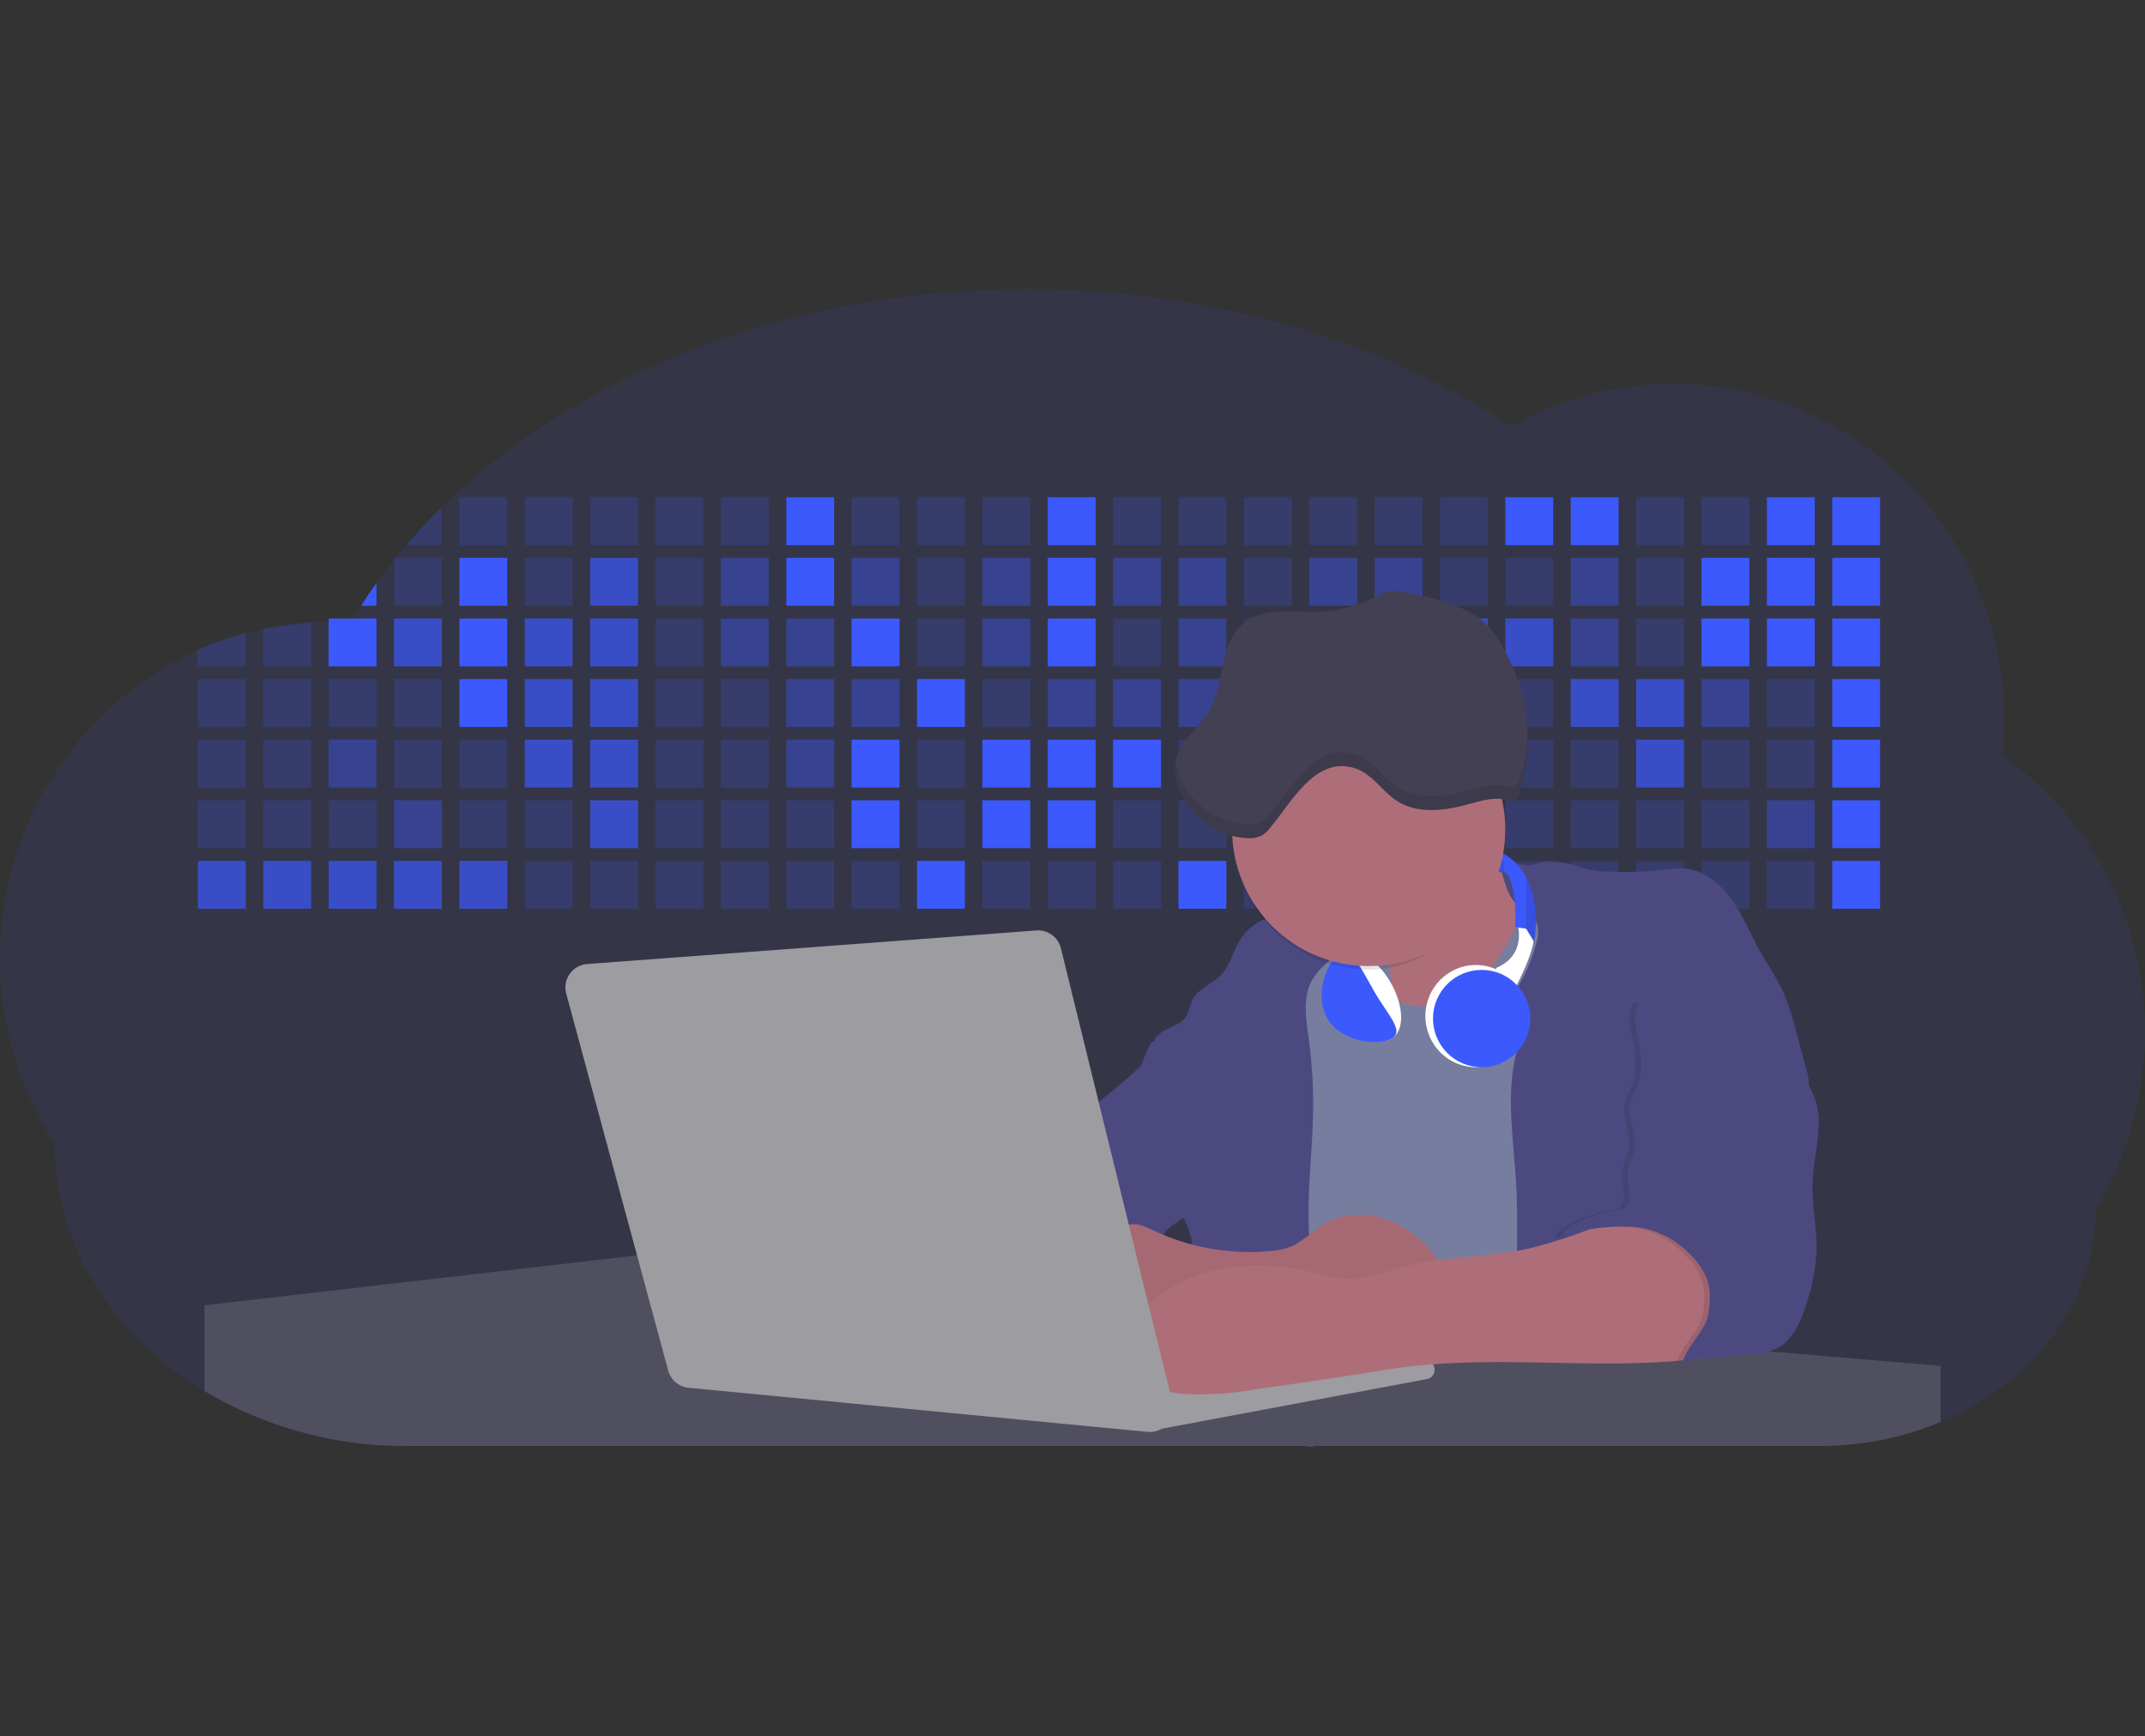 <svg xmlns="http://www.w3.org/2000/svg" xmlns:xlink="http://www.w3.org/1999/xlink" width="304" height="246" viewBox="0 0 304 246">
  <rect x="0" y="0" width="304" height="246" fill="#333333" stroke="none"/>
  <defs>
    <clipPath id="clip-path">
      <rect id="사각형_219" data-name="사각형 219" width="304" height="246" transform="translate(1449 392)" fill="#fff" stroke="#707070" stroke-width="1"/>
    </clipPath>
  </defs>
  <g id="마스크_그룹_2" data-name="마스크 그룹 2" transform="translate(-1449 -392)" clip-path="url(#clip-path)">
    <g id="undraw_developer_activity_bv83" transform="translate(1449 432.965)">
      <path id="패스_70" data-name="패스 70" d="M311.44,142.851a48.343,48.343,0,0,1-1.82,13.18A47.849,47.849,0,0,1,304.5,167.8c0,13.313-8.987,24.82-22.032,30.294a44.457,44.457,0,0,1-17.2,3.4H65.15a55.529,55.529,0,0,1-28.736-7.8,49.362,49.362,0,0,1-6.6-4.754c-9.035-7.765-14.637-18.5-14.637-30.347A48.106,48.106,0,0,1,35.489,88.7a46.374,46.374,0,0,1,6.779-2.424q1.23-.335,2.487-.6a46.606,46.606,0,0,1,6.779-.93q1.236-.077,2.485-.088h.457c.919,0,1.831.032,2.737.085l.3-.5q.547-.914,1.121-1.81,1.036-1.632,2.174-3.215,1.19-1.671,2.485-3.29l.221-.266q.733-.914,1.5-1.807,2.392-2.788,5.049-5.408C89.22,49.66,119.24,37.569,152.988,37.569c26.26,0,50.264,7.321,68.65,19.417a46.286,46.286,0,0,1,22.837-6c25.973,0,47.035,21.357,47.035,47.7a49.151,49.151,0,0,1-.266,4.99A47.832,47.832,0,0,1,311.44,142.851Z" transform="translate(-7.441 -37.559)" fill="#3c59fd" opacity="0.1"/>
      <path id="패스_71" data-name="패스 71" d="M70.063,68.432V73.84H65.014Q67.387,71.055,70.063,68.432Z" transform="translate(-7.441 -37.559)" fill="#3c59fd" opacity="0.2"/>
      <rect id="사각형_46" data-name="사각형 46" width="6.779" height="6.779" transform="translate(65.11 29.502)" fill="#3c59fd" opacity="0.2"/>
      <rect id="사각형_47" data-name="사각형 47" width="6.779" height="6.779" transform="translate(74.374 29.502)" fill="#3c59fd" opacity="0.2"/>
      <rect id="사각형_48" data-name="사각형 48" width="6.779" height="6.779" transform="translate(83.64 29.502)" fill="#3c59fd" opacity="0.2"/>
      <rect id="사각형_49" data-name="사각형 49" width="6.779" height="6.779" transform="translate(92.903 29.502)" fill="#3c59fd" opacity="0.2"/>
      <rect id="사각형_50" data-name="사각형 50" width="6.779" height="6.779" transform="translate(102.169 29.502)" fill="#3c59fd" opacity="0.2"/>
      <rect id="사각형_51" data-name="사각형 51" width="6.779" height="6.779" transform="translate(111.436 29.502)" fill="#3c59fd"/>
      <rect id="사각형_52" data-name="사각형 52" width="6.779" height="6.779" transform="translate(120.699 29.502)" fill="#3c59fd" opacity="0.2"/>
      <rect id="사각형_53" data-name="사각형 53" width="6.779" height="6.779" transform="translate(129.965 29.502)" fill="#3c59fd" opacity="0.2"/>
      <rect id="사각형_54" data-name="사각형 54" width="6.779" height="6.779" transform="translate(139.229 29.502)" fill="#3c59fd" opacity="0.2"/>
      <rect id="사각형_55" data-name="사각형 55" width="6.779" height="6.779" transform="translate(148.495 29.502)" fill="#3c59fd"/>
      <rect id="사각형_56" data-name="사각형 56" width="6.779" height="6.779" transform="translate(157.761 29.502)" fill="#3c59fd" opacity="0.2"/>
      <rect id="사각형_57" data-name="사각형 57" width="6.779" height="6.779" transform="translate(167.024 29.502)" fill="#3c59fd" opacity="0.2"/>
      <rect id="사각형_58" data-name="사각형 58" width="6.779" height="6.779" transform="translate(176.291 29.502)" fill="#3c59fd" opacity="0.2"/>
      <rect id="사각형_59" data-name="사각형 59" width="6.779" height="6.779" transform="translate(185.557 29.502)" fill="#3c59fd" opacity="0.2"/>
      <rect id="사각형_60" data-name="사각형 60" width="6.779" height="6.779" transform="translate(194.82 29.502)" fill="#3c59fd" opacity="0.2"/>
      <rect id="사각형_61" data-name="사각형 61" width="6.779" height="6.779" transform="translate(204.086 29.502)" fill="#3c59fd" opacity="0.2"/>
      <rect id="사각형_62" data-name="사각형 62" width="6.779" height="6.779" transform="translate(213.35 29.502)" fill="#3c59fd"/>
      <rect id="사각형_63" data-name="사각형 63" width="6.779" height="6.779" transform="translate(222.616 29.502)" fill="#3c59fd"/>
      <rect id="사각형_64" data-name="사각형 64" width="6.779" height="6.779" transform="translate(231.882 29.502)" fill="#3c59fd" opacity="0.2"/>
      <rect id="사각형_65" data-name="사각형 65" width="6.779" height="6.779" transform="translate(241.146 29.502)" fill="#3c59fd" opacity="0.2"/>
      <rect id="사각형_66" data-name="사각형 66" width="6.779" height="6.779" transform="translate(250.412 29.502)" fill="#3c59fd"/>
      <rect id="사각형_67" data-name="사각형 67" width="6.779" height="6.779" transform="translate(259.675 29.502)" fill="#3c59fd"/>
      <path id="패스_72" data-name="패스 72" d="M60.8,79.21v3.215H58.626Q59.663,80.783,60.8,79.21Z" transform="translate(-7.441 -37.559)" fill="#3c59fd"/>
      <rect id="사각형_68" data-name="사각형 68" width="6.779" height="6.779" transform="translate(55.844 38.088)" fill="#3c59fd" opacity="0.2"/>
      <rect id="사각형_69" data-name="사각형 69" width="6.779" height="6.779" transform="translate(65.11 38.088)" fill="#3c59fd"/>
      <rect id="사각형_70" data-name="사각형 70" width="6.779" height="6.779" transform="translate(74.374 38.088)" fill="#3c59fd" opacity="0.2"/>
      <rect id="사각형_71" data-name="사각형 71" width="6.779" height="6.779" transform="translate(83.64 38.088)" fill="#3c59fd" opacity="0.7"/>
      <rect id="사각형_72" data-name="사각형 72" width="6.779" height="6.779" transform="translate(92.903 38.088)" fill="#3c59fd" opacity="0.2"/>
      <rect id="사각형_73" data-name="사각형 73" width="6.779" height="6.779" transform="translate(102.169 38.088)" fill="#3c59fd" opacity="0.4"/>
      <rect id="사각형_74" data-name="사각형 74" width="6.779" height="6.779" transform="translate(111.436 38.088)" fill="#3c59fd"/>
      <rect id="사각형_75" data-name="사각형 75" width="6.779" height="6.779" transform="translate(120.699 38.088)" fill="#3c59fd" opacity="0.4"/>
      <rect id="사각형_76" data-name="사각형 76" width="6.779" height="6.779" transform="translate(129.965 38.088)" fill="#3c59fd" opacity="0.2"/>
      <rect id="사각형_77" data-name="사각형 77" width="6.779" height="6.779" transform="translate(139.229 38.088)" fill="#3c59fd" opacity="0.4"/>
      <rect id="사각형_78" data-name="사각형 78" width="6.779" height="6.779" transform="translate(148.495 38.088)" fill="#3c59fd"/>
      <rect id="사각형_79" data-name="사각형 79" width="6.779" height="6.779" transform="translate(157.761 38.088)" fill="#3c59fd" opacity="0.4"/>
      <rect id="사각형_80" data-name="사각형 80" width="6.779" height="6.779" transform="translate(167.024 38.088)" fill="#3c59fd" opacity="0.4"/>
      <rect id="사각형_81" data-name="사각형 81" width="6.779" height="6.779" transform="translate(176.291 38.088)" fill="#3c59fd" opacity="0.2"/>
      <rect id="사각형_82" data-name="사각형 82" width="6.779" height="6.779" transform="translate(185.557 38.088)" fill="#3c59fd" opacity="0.4"/>
      <rect id="사각형_83" data-name="사각형 83" width="6.779" height="6.779" transform="translate(194.82 38.088)" fill="#3c59fd" opacity="0.4"/>
      <rect id="사각형_84" data-name="사각형 84" width="6.779" height="6.779" transform="translate(204.086 38.088)" fill="#3c59fd" opacity="0.2"/>
      <rect id="사각형_85" data-name="사각형 85" width="6.779" height="6.779" transform="translate(213.35 38.088)" fill="#3c59fd" opacity="0.2"/>
      <rect id="사각형_86" data-name="사각형 86" width="6.779" height="6.779" transform="translate(222.616 38.088)" fill="#3c59fd" opacity="0.4"/>
      <rect id="사각형_87" data-name="사각형 87" width="6.779" height="6.779" transform="translate(231.882 38.088)" fill="#3c59fd" opacity="0.2"/>
      <rect id="사각형_88" data-name="사각형 88" width="6.779" height="6.779" transform="translate(241.146 38.088)" fill="#3c59fd"/>
      <rect id="사각형_89" data-name="사각형 89" width="6.779" height="6.779" transform="translate(250.412 38.088)" fill="#3c59fd"/>
      <rect id="사각형_90" data-name="사각형 90" width="6.779" height="6.779" transform="translate(259.675 38.088)" fill="#3c59fd"/>
      <path id="패스_73" data-name="패스 73" d="M42.268,86.276v4.738H35.489V88.7a46.377,46.377,0,0,1,6.779-2.423Z" transform="translate(-7.441 -37.559)" fill="#3c59fd" opacity="0.2"/>
      <path id="패스_74" data-name="패스 74" d="M44.093,47.186v6.269H37.314V48.116Z" fill="#3c59fd" opacity="0.2"/>
      <rect id="사각형_91" data-name="사각형 91" width="6.779" height="6.779" transform="translate(46.578 46.676)" fill="#3c59fd"/>
      <rect id="사각형_92" data-name="사각형 92" width="6.779" height="6.779" transform="translate(55.844 46.676)" fill="#3c59fd" opacity="0.7"/>
      <rect id="사각형_93" data-name="사각형 93" width="6.779" height="6.779" transform="translate(65.11 46.676)" fill="#3c59fd"/>
      <rect id="사각형_94" data-name="사각형 94" width="6.779" height="6.779" transform="translate(74.374 46.676)" fill="#3c59fd" opacity="0.7"/>
      <rect id="사각형_95" data-name="사각형 95" width="6.779" height="6.779" transform="translate(83.64 46.676)" fill="#3c59fd" opacity="0.7"/>
      <rect id="사각형_96" data-name="사각형 96" width="6.779" height="6.779" transform="translate(92.903 46.676)" fill="#3c59fd" opacity="0.2"/>
      <rect id="사각형_97" data-name="사각형 97" width="6.779" height="6.779" transform="translate(102.169 46.676)" fill="#3c59fd" opacity="0.4"/>
      <rect id="사각형_98" data-name="사각형 98" width="6.779" height="6.779" transform="translate(111.436 46.676)" fill="#3c59fd" opacity="0.4"/>
      <rect id="사각형_99" data-name="사각형 99" width="6.779" height="6.779" transform="translate(120.699 46.676)" fill="#3c59fd"/>
      <rect id="사각형_100" data-name="사각형 100" width="6.779" height="6.779" transform="translate(129.965 46.676)" fill="#3c59fd" opacity="0.2"/>
      <rect id="사각형_101" data-name="사각형 101" width="6.779" height="6.779" transform="translate(139.229 46.676)" fill="#3c59fd" opacity="0.4"/>
      <rect id="사각형_102" data-name="사각형 102" width="6.779" height="6.779" transform="translate(148.495 46.676)" fill="#3c59fd"/>
      <rect id="사각형_103" data-name="사각형 103" width="6.779" height="6.779" transform="translate(157.761 46.676)" fill="#3c59fd" opacity="0.2"/>
      <rect id="사각형_104" data-name="사각형 104" width="6.779" height="6.779" transform="translate(167.024 46.676)" fill="#3c59fd" opacity="0.4"/>
      <rect id="사각형_105" data-name="사각형 105" width="6.779" height="6.779" transform="translate(176.291 46.676)" fill="#3c59fd" opacity="0.2"/>
      <rect id="사각형_106" data-name="사각형 106" width="6.779" height="6.779" transform="translate(185.557 46.676)" fill="#3c59fd"/>
      <rect id="사각형_107" data-name="사각형 107" width="6.779" height="6.779" transform="translate(194.82 46.676)" fill="#3c59fd" opacity="0.2"/>
      <rect id="사각형_108" data-name="사각형 108" width="6.779" height="6.779" transform="translate(204.086 46.676)" fill="#3c59fd" opacity="0.7"/>
      <rect id="사각형_109" data-name="사각형 109" width="6.779" height="6.779" transform="translate(213.35 46.676)" fill="#3c59fd" opacity="0.7"/>
      <rect id="사각형_110" data-name="사각형 110" width="6.779" height="6.779" transform="translate(222.616 46.676)" fill="#3c59fd" opacity="0.4"/>
      <rect id="사각형_111" data-name="사각형 111" width="6.779" height="6.779" transform="translate(231.882 46.676)" fill="#3c59fd" opacity="0.2"/>
      <rect id="사각형_112" data-name="사각형 112" width="6.779" height="6.779" transform="translate(241.146 46.676)" fill="#3c59fd"/>
      <rect id="사각형_113" data-name="사각형 113" width="6.779" height="6.779" transform="translate(250.412 46.676)" fill="#3c59fd"/>
      <rect id="사각형_114" data-name="사각형 114" width="6.779" height="6.779" transform="translate(259.675 46.676)" fill="#3c59fd"/>
      <rect id="사각형_115" data-name="사각형 115" width="6.779" height="6.779" transform="translate(28.048 55.262)" fill="#3c59fd" opacity="0.2"/>
      <rect id="사각형_116" data-name="사각형 116" width="6.779" height="6.779" transform="translate(37.314 55.262)" fill="#3c59fd" opacity="0.2"/>
      <rect id="사각형_117" data-name="사각형 117" width="6.779" height="6.779" transform="translate(46.578 55.262)" fill="#3c59fd" opacity="0.2"/>
      <rect id="사각형_118" data-name="사각형 118" width="6.779" height="6.779" transform="translate(55.844 55.262)" fill="#3c59fd" opacity="0.2"/>
      <rect id="사각형_119" data-name="사각형 119" width="6.779" height="6.779" transform="translate(65.11 55.262)" fill="#3c59fd"/>
      <rect id="사각형_120" data-name="사각형 120" width="6.779" height="6.779" transform="translate(74.374 55.262)" fill="#3c59fd" opacity="0.7"/>
      <rect id="사각형_121" data-name="사각형 121" width="6.779" height="6.779" transform="translate(83.64 55.262)" fill="#3c59fd" opacity="0.7"/>
      <rect id="사각형_122" data-name="사각형 122" width="6.779" height="6.779" transform="translate(92.903 55.262)" fill="#3c59fd" opacity="0.2"/>
      <rect id="사각형_123" data-name="사각형 123" width="6.779" height="6.779" transform="translate(102.169 55.262)" fill="#3c59fd" opacity="0.2"/>
      <rect id="사각형_124" data-name="사각형 124" width="6.779" height="6.779" transform="translate(111.436 55.262)" fill="#3c59fd" opacity="0.4"/>
      <rect id="사각형_125" data-name="사각형 125" width="6.779" height="6.779" transform="translate(120.699 55.262)" fill="#3c59fd" opacity="0.4"/>
      <rect id="사각형_126" data-name="사각형 126" width="6.779" height="6.779" transform="translate(129.965 55.262)" fill="#3c59fd"/>
      <rect id="사각형_127" data-name="사각형 127" width="6.779" height="6.779" transform="translate(139.229 55.262)" fill="#3c59fd" opacity="0.2"/>
      <rect id="사각형_128" data-name="사각형 128" width="6.779" height="6.779" transform="translate(148.495 55.262)" fill="#3c59fd" opacity="0.4"/>
      <rect id="사각형_129" data-name="사각형 129" width="6.779" height="6.779" transform="translate(157.761 55.262)" fill="#3c59fd" opacity="0.4"/>
      <rect id="사각형_130" data-name="사각형 130" width="6.779" height="6.779" transform="translate(167.024 55.262)" fill="#3c59fd" opacity="0.4"/>
      <rect id="사각형_131" data-name="사각형 131" width="6.779" height="6.779" transform="translate(176.291 55.262)" fill="#3c59fd" opacity="0.4"/>
      <rect id="사각형_132" data-name="사각형 132" width="6.779" height="6.779" transform="translate(185.557 55.262)" fill="#3c59fd" opacity="0.2"/>
      <rect id="사각형_133" data-name="사각형 133" width="6.779" height="6.779" transform="translate(194.82 55.262)" fill="#3c59fd" opacity="0.2"/>
      <rect id="사각형_134" data-name="사각형 134" width="6.779" height="6.779" transform="translate(204.086 55.262)" fill="#3c59fd" opacity="0.2"/>
      <rect id="사각형_135" data-name="사각형 135" width="6.779" height="6.779" transform="translate(213.35 55.262)" fill="#3c59fd" opacity="0.2"/>
      <rect id="사각형_136" data-name="사각형 136" width="6.779" height="6.779" transform="translate(222.616 55.262)" fill="#3c59fd" opacity="0.7"/>
      <rect id="사각형_137" data-name="사각형 137" width="6.779" height="6.779" transform="translate(231.882 55.262)" fill="#3c59fd" opacity="0.7"/>
      <rect id="사각형_138" data-name="사각형 138" width="6.779" height="6.779" transform="translate(241.146 55.262)" fill="#3c59fd" opacity="0.4"/>
      <rect id="사각형_139" data-name="사각형 139" width="6.779" height="6.779" transform="translate(250.412 55.262)" fill="#3c59fd" opacity="0.2"/>
      <rect id="사각형_140" data-name="사각형 140" width="6.779" height="6.779" transform="translate(259.675 55.262)" fill="#3c59fd"/>
      <rect id="사각형_141" data-name="사각형 141" width="6.779" height="6.779" transform="translate(28.048 63.851)" fill="#3c59fd" opacity="0.2"/>
      <rect id="사각형_142" data-name="사각형 142" width="6.779" height="6.779" transform="translate(37.314 63.851)" fill="#3c59fd" opacity="0.2"/>
      <rect id="사각형_143" data-name="사각형 143" width="6.779" height="6.779" transform="translate(46.578 63.851)" fill="#3c59fd" opacity="0.4"/>
      <rect id="사각형_144" data-name="사각형 144" width="6.779" height="6.779" transform="translate(55.844 63.851)" fill="#3c59fd" opacity="0.2"/>
      <rect id="사각형_145" data-name="사각형 145" width="6.779" height="6.779" transform="translate(65.11 63.851)" fill="#3c59fd" opacity="0.2"/>
      <rect id="사각형_146" data-name="사각형 146" width="6.779" height="6.779" transform="translate(74.374 63.851)" fill="#3c59fd" opacity="0.7"/>
      <rect id="사각형_147" data-name="사각형 147" width="6.779" height="6.779" transform="translate(83.64 63.851)" fill="#3c59fd" opacity="0.7"/>
      <rect id="사각형_148" data-name="사각형 148" width="6.779" height="6.779" transform="translate(92.903 63.851)" fill="#3c59fd" opacity="0.2"/>
      <rect id="사각형_149" data-name="사각형 149" width="6.779" height="6.779" transform="translate(102.169 63.851)" fill="#3c59fd" opacity="0.2"/>
      <rect id="사각형_150" data-name="사각형 150" width="6.779" height="6.779" transform="translate(111.436 63.851)" fill="#3c59fd" opacity="0.4"/>
      <rect id="사각형_151" data-name="사각형 151" width="6.779" height="6.779" transform="translate(120.699 63.851)" fill="#3c59fd"/>
      <rect id="사각형_152" data-name="사각형 152" width="6.779" height="6.779" transform="translate(129.965 63.851)" fill="#3c59fd" opacity="0.2"/>
      <rect id="사각형_153" data-name="사각형 153" width="6.779" height="6.779" transform="translate(139.229 63.851)" fill="#3c59fd"/>
      <rect id="사각형_154" data-name="사각형 154" width="6.779" height="6.779" transform="translate(148.495 63.851)" fill="#3c59fd"/>
      <rect id="사각형_155" data-name="사각형 155" width="6.779" height="6.779" transform="translate(157.761 63.851)" fill="#3c59fd"/>
      <rect id="사각형_156" data-name="사각형 156" width="6.779" height="6.779" transform="translate(167.024 63.851)" fill="#3c59fd" opacity="0.2"/>
      <rect id="사각형_157" data-name="사각형 157" width="6.779" height="6.779" transform="translate(176.291 63.851)" fill="#3c59fd"/>
      <rect id="사각형_158" data-name="사각형 158" width="6.779" height="6.779" transform="translate(185.557 63.851)" fill="#3c59fd" opacity="0.2"/>
      <rect id="사각형_159" data-name="사각형 159" width="6.779" height="6.779" transform="translate(194.82 63.851)" fill="#3c59fd" opacity="0.2"/>
      <rect id="사각형_160" data-name="사각형 160" width="6.779" height="6.779" transform="translate(204.086 63.851)" fill="#3c59fd" opacity="0.2"/>
      <rect id="사각형_161" data-name="사각형 161" width="6.779" height="6.779" transform="translate(213.35 63.851)" fill="#3c59fd" opacity="0.2"/>
      <rect id="사각형_162" data-name="사각형 162" width="6.779" height="6.779" transform="translate(222.616 63.851)" fill="#3c59fd" opacity="0.2"/>
      <rect id="사각형_163" data-name="사각형 163" width="6.779" height="6.779" transform="translate(231.882 63.851)" fill="#3c59fd" opacity="0.7"/>
      <rect id="사각형_164" data-name="사각형 164" width="6.779" height="6.779" transform="translate(241.146 63.851)" fill="#3c59fd" opacity="0.2"/>
      <rect id="사각형_165" data-name="사각형 165" width="6.779" height="6.779" transform="translate(250.412 63.851)" fill="#3c59fd" opacity="0.2"/>
      <rect id="사각형_166" data-name="사각형 166" width="6.779" height="6.779" transform="translate(259.675 63.851)" fill="#3c59fd"/>
      <rect id="사각형_167" data-name="사각형 167" width="6.779" height="6.779" transform="translate(28.048 72.436)" fill="#3c59fd" opacity="0.2"/>
      <rect id="사각형_168" data-name="사각형 168" width="6.779" height="6.779" transform="translate(37.314 72.436)" fill="#3c59fd" opacity="0.2"/>
      <rect id="사각형_169" data-name="사각형 169" width="6.779" height="6.779" transform="translate(46.578 72.436)" fill="#3c59fd" opacity="0.2"/>
      <rect id="사각형_170" data-name="사각형 170" width="6.779" height="6.779" transform="translate(55.844 72.436)" fill="#3c59fd" opacity="0.4"/>
      <rect id="사각형_171" data-name="사각형 171" width="6.779" height="6.779" transform="translate(65.11 72.436)" fill="#3c59fd" opacity="0.2"/>
      <rect id="사각형_172" data-name="사각형 172" width="6.779" height="6.779" transform="translate(74.374 72.436)" fill="#3c59fd" opacity="0.2"/>
      <rect id="사각형_173" data-name="사각형 173" width="6.779" height="6.779" transform="translate(83.64 72.436)" fill="#3c59fd" opacity="0.7"/>
      <rect id="사각형_174" data-name="사각형 174" width="6.779" height="6.779" transform="translate(92.903 72.436)" fill="#3c59fd" opacity="0.2"/>
      <rect id="사각형_175" data-name="사각형 175" width="6.779" height="6.779" transform="translate(102.169 72.436)" fill="#3c59fd" opacity="0.2"/>
      <rect id="사각형_176" data-name="사각형 176" width="6.779" height="6.779" transform="translate(111.436 72.436)" fill="#3c59fd" opacity="0.2"/>
      <rect id="사각형_177" data-name="사각형 177" width="6.779" height="6.779" transform="translate(120.699 72.436)" fill="#3c59fd"/>
      <rect id="사각형_178" data-name="사각형 178" width="6.779" height="6.779" transform="translate(129.965 72.436)" fill="#3c59fd" opacity="0.2"/>
      <rect id="사각형_179" data-name="사각형 179" width="6.779" height="6.779" transform="translate(139.229 72.436)" fill="#3c59fd"/>
      <rect id="사각형_180" data-name="사각형 180" width="6.779" height="6.779" transform="translate(148.495 72.436)" fill="#3c59fd"/>
      <rect id="사각형_181" data-name="사각형 181" width="6.779" height="6.779" transform="translate(157.761 72.436)" fill="#3c59fd" opacity="0.2"/>
      <rect id="사각형_182" data-name="사각형 182" width="6.779" height="6.779" transform="translate(167.024 72.436)" fill="#3c59fd" opacity="0.2"/>
      <rect id="사각형_183" data-name="사각형 183" width="6.779" height="6.779" transform="translate(176.291 72.436)" fill="#3c59fd" opacity="0.2"/>
      <rect id="사각형_184" data-name="사각형 184" width="6.779" height="6.779" transform="translate(185.557 72.436)" fill="#3c59fd" opacity="0.2"/>
      <rect id="사각형_185" data-name="사각형 185" width="6.779" height="6.779" transform="translate(194.82 72.436)" fill="#3c59fd" opacity="0.2"/>
      <rect id="사각형_186" data-name="사각형 186" width="6.779" height="6.779" transform="translate(204.086 72.436)" fill="#3c59fd" opacity="0.2"/>
      <rect id="사각형_187" data-name="사각형 187" width="6.779" height="6.779" transform="translate(213.35 72.436)" fill="#3c59fd" opacity="0.2"/>
      <rect id="사각형_188" data-name="사각형 188" width="6.779" height="6.779" transform="translate(222.616 72.436)" fill="#3c59fd" opacity="0.2"/>
      <rect id="사각형_189" data-name="사각형 189" width="6.779" height="6.779" transform="translate(231.882 72.436)" fill="#3c59fd" opacity="0.2"/>
      <rect id="사각형_190" data-name="사각형 190" width="6.779" height="6.779" transform="translate(241.146 72.436)" fill="#3c59fd" opacity="0.2"/>
      <rect id="사각형_191" data-name="사각형 191" width="6.779" height="6.779" transform="translate(250.412 72.436)" fill="#3c59fd" opacity="0.4"/>
      <rect id="사각형_192" data-name="사각형 192" width="6.779" height="6.779" transform="translate(259.675 72.436)" fill="#3c59fd"/>
      <rect id="사각형_193" data-name="사각형 193" width="6.779" height="6.779" transform="translate(28.048 81.025)" fill="#3c59fd" opacity="0.7"/>
      <rect id="사각형_194" data-name="사각형 194" width="6.779" height="6.779" transform="translate(37.314 81.025)" fill="#3c59fd" opacity="0.7"/>
      <rect id="사각형_195" data-name="사각형 195" width="6.779" height="6.779" transform="translate(46.578 81.025)" fill="#3c59fd" opacity="0.7"/>
      <rect id="사각형_196" data-name="사각형 196" width="6.779" height="6.779" transform="translate(55.844 81.025)" fill="#3c59fd" opacity="0.7"/>
      <rect id="사각형_197" data-name="사각형 197" width="6.779" height="6.779" transform="translate(65.11 81.025)" fill="#3c59fd" opacity="0.7"/>
      <rect id="사각형_198" data-name="사각형 198" width="6.779" height="6.779" transform="translate(74.374 81.025)" fill="#3c59fd" opacity="0.2"/>
      <rect id="사각형_199" data-name="사각형 199" width="6.779" height="6.779" transform="translate(83.64 81.025)" fill="#3c59fd" opacity="0.2"/>
      <rect id="사각형_200" data-name="사각형 200" width="6.779" height="6.779" transform="translate(92.903 81.025)" fill="#3c59fd" opacity="0.2"/>
      <rect id="사각형_201" data-name="사각형 201" width="6.779" height="6.779" transform="translate(102.169 81.025)" fill="#3c59fd" opacity="0.2"/>
      <rect id="사각형_202" data-name="사각형 202" width="6.779" height="6.779" transform="translate(111.436 81.025)" fill="#3c59fd" opacity="0.2"/>
      <rect id="사각형_203" data-name="사각형 203" width="6.779" height="6.779" transform="translate(120.699 81.025)" fill="#3c59fd" opacity="0.2"/>
      <rect id="사각형_204" data-name="사각형 204" width="6.779" height="6.779" transform="translate(129.965 81.025)" fill="#3c59fd"/>
      <rect id="사각형_205" data-name="사각형 205" width="6.779" height="6.779" transform="translate(139.229 81.025)" fill="#3c59fd" opacity="0.2"/>
      <rect id="사각형_206" data-name="사각형 206" width="6.779" height="6.779" transform="translate(148.495 81.025)" fill="#3c59fd" opacity="0.2"/>
      <rect id="사각형_207" data-name="사각형 207" width="6.779" height="6.779" transform="translate(157.761 81.025)" fill="#3c59fd" opacity="0.2"/>
      <rect id="사각형_208" data-name="사각형 208" width="6.779" height="6.779" transform="translate(167.024 81.025)" fill="#3c59fd"/>
      <rect id="사각형_209" data-name="사각형 209" width="6.779" height="6.779" transform="translate(176.291 81.025)" fill="#3c59fd" opacity="0.2"/>
      <rect id="사각형_210" data-name="사각형 210" width="6.779" height="6.779" transform="translate(185.557 81.025)" fill="#3c59fd" opacity="0.2"/>
      <rect id="사각형_211" data-name="사각형 211" width="6.779" height="6.779" transform="translate(194.82 81.025)" fill="#3c59fd" opacity="0.2"/>
      <rect id="사각형_212" data-name="사각형 212" width="6.779" height="6.779" transform="translate(204.086 81.025)" fill="#3c59fd" opacity="0.2"/>
      <rect id="사각형_213" data-name="사각형 213" width="6.779" height="6.779" transform="translate(213.35 81.025)" fill="#3c59fd" opacity="0.2"/>
      <rect id="사각형_214" data-name="사각형 214" width="6.779" height="6.779" transform="translate(222.616 81.025)" fill="#3c59fd" opacity="0.2"/>
      <rect id="사각형_215" data-name="사각형 215" width="6.779" height="6.779" transform="translate(231.882 81.025)" fill="#3c59fd" opacity="0.2"/>
      <rect id="사각형_216" data-name="사각형 216" width="6.779" height="6.779" transform="translate(241.146 81.025)" fill="#3c59fd" opacity="0.2"/>
      <rect id="사각형_217" data-name="사각형 217" width="6.779" height="6.779" transform="translate(250.412 81.025)" fill="#3c59fd" opacity="0.2"/>
      <rect id="사각형_218" data-name="사각형 218" width="6.779" height="6.779" transform="translate(259.675 81.025)" fill="#3c59fd"/>
      <circle id="타원_10" data-name="타원 10" cx="9.266" cy="9.266" r="9.266" transform="translate(185.921 87.432)" fill="#767d9f"/>
      <path id="패스_75" data-name="패스 75" d="M202.146,122.469q1.387,6.053,2.354,12.2a7.1,7.1,0,0,1-.074,3.651,12.623,12.623,0,0,1-1.711,2.548,3.239,3.239,0,0,0-.678,2.878,3.336,3.336,0,0,0,2.4,1.759c2.859.771,5.907.21,8.753-.624a14.161,14.161,0,0,0,3.67-1.52,13.732,13.732,0,0,0,3.1-2.923c4.148-5.03,6.864-11.068,9.42-17.068a10.4,10.4,0,0,1-8.8-3.545c-1.047-1.23-1.815-2.944-1.225-4.448-1.73.949-3.784,1.012-5.647,1.661a20.06,20.06,0,0,0-3.322,1.634q-1.908,1.1-3.795,2.248A7.792,7.792,0,0,1,202.146,122.469Z" transform="translate(-7.441 -37.559)" fill="#ae6e79"/>
      <path id="패스_76" data-name="패스 76" d="M221.526,129.426c-1.624,3.16-3.736,6.2-6.752,8.078s-7.076,2.392-10.1.531a28.8,28.8,0,0,1-3.914-3.455,6.477,6.477,0,0,0-4.669-2.009c-1.924.167-3.431,1.669-4.719,3.106a36.913,36.913,0,0,0-5.23,7.047c-2.657,4.969-3.287,10.778-3.17,16.412s.933,11.238.951,16.871c.027,6.93-1.148,13.8-2.336,20.632,10.922-1.345,21.857,1.594,32.8,2.708a201.1,201.1,0,0,0,21.1.686,6.39,6.39,0,0,0,3.587-.717,4.836,4.836,0,0,0,1.485-1.764,16.885,16.885,0,0,0,1.634-5.862,118.691,118.691,0,0,0,.728-15.434c.048-12.489.093-25.024-1.493-37.415a35.266,35.266,0,0,0-2.059-8.963,14.06,14.06,0,0,0-5.745-7c-1.714-.983-5.687-2.695-7.706-1.7C223.66,122.277,222.613,127.31,221.526,129.426Z" transform="translate(-7.441 -37.559)" fill="#767d9f"/>
      <path id="패스_77" data-name="패스 77" d="M222.334,164.694c-.412-7.706-2.089-15.931,1.48-22.771.877-1.679-2.269-3.776-1.3-5.4a24.469,24.469,0,0,0,2.673-6.359,4.8,4.8,0,0,0,.173-2.352c-.353-1.406-1.743-2.243-2.923-3.1-1.3-.946-1.972-3.829-2.392-5.389s3.34.319,4.852-.237c2.1-.768,4.767-.284,6.861.494a11.452,11.452,0,0,0,3.686.5,48.556,48.556,0,0,0,7.252-.173,18.037,18.037,0,0,1,3.245-.279c2.766.157,5.171,2.049,6.808,4.286s2.679,4.844,4.021,7.268c1.119,2.02,2.453,3.928,3.407,6.029a37.119,37.119,0,0,1,1.908,5.846l1.363,5.1a6.8,6.8,0,0,1,.335,2.261,6.419,6.419,0,0,1-.8,2.3,43.61,43.61,0,0,1-4.961,7.571c-2.867,3.516-6.348,6.686-8.052,10.9a27.52,27.52,0,0,0-1.371,5.121,188.123,188.123,0,0,0-2.9,21.033,46.292,46.292,0,0,0-9.7-3.245,47.2,47.2,0,0,0-5.049-.8c-1.485-.154-3.4.138-4.815-.266-2.365-.672-2.625-4.672-2.984-6.766a61.781,61.781,0,0,1-.71-10.1C222.419,172.336,222.539,168.513,222.334,164.694Z" transform="translate(-7.441 -37.559)" fill="#4c4981"/>
      <path id="패스_78" data-name="패스 78" d="M170.4,150.283c1.119,6.378,2.352,12.774,4.783,18.766-.061.058-.122.112-.183.165-.215.183-.438.356-.672.531a8.95,8.95,0,0,0-1.594,1.206,2.126,2.126,0,0,0-.4.651,1.456,1.456,0,0,0,0,1.188,9.421,9.421,0,0,1-4.161.335,5.46,5.46,0,0,0-3.4.672c-1.366.941-1.778,2.748-2,4.39q-.122.9-.21,1.8-.085.837-.138,1.679a50.117,50.117,0,0,0-.05,5.58q.021.51.056,1.02c-4.342-.1-8.3-2.368-12.043-4.568a6.644,6.644,0,0,1-2.293-1.86,4.2,4.2,0,0,1-.614-2.734,3.021,3.021,0,0,1,.042-.4,11.051,11.051,0,0,1,.609-2.307,28.487,28.487,0,0,1,5.1-8.676,11.033,11.033,0,0,0,2.466-3.593c.194-.609.266-1.254.462-1.86.882-2.625,4.066-3.866,5.155-6.415a19.468,19.468,0,0,1,.717-1.86,4.685,4.685,0,0,1,1.129-1.262c.194-.162.4-.319.6-.476q2.8-2.195,5.4-4.637.484-.454.957-.919a15.806,15.806,0,0,0,.284,3.587Z" transform="translate(-7.441 -37.559)" fill="#4c4981"/>
      <path id="패스_79" data-name="패스 79" d="M197.175,131.421c-.383.4-.8.784-1.2,1.161l-.109.1-.43.4a10.365,10.365,0,0,0-2.006,2.336l-.045.074c-1.355,2.426-.853,5.413-.476,8.169a69.5,69.5,0,0,1,.63,10.364c-.069,4.783-.632,9.535-.643,14.312q0,1.626.072,3.25c.077,1.762.21,3.521.369,5.28.173,1.929.38,3.856.574,5.782.154,1.491.3,2.979.423,4.467.061.771.12,1.539.167,2.309.056.9.1,1.81.128,2.713h0c.019.574.029,1.145.029,1.719v.975q0,.933-.05,1.86-.053,1.193-.162,2.392a3.877,3.877,0,0,1-.84,2.429c-.037.037-.077.072-.117.106l-.861-.106a88.415,88.415,0,0,0-17.884-.319c.13-.9.25-1.794.367-2.695.053-.425.106-.853.157-1.281q.088-.733.167-1.467.092-.8.17-1.594.207-2.054.364-4.111.231-3,.351-6.011.058-1.438.09-2.878.045-1.786.043-3.574,0-1.738-.029-3.481c0-.383-.016-.765-.048-1.145a7.265,7.265,0,0,0-.141-1.018,13.254,13.254,0,0,0-.8-2.253c-.058-.138-.114-.266-.17-.412-.032-.072-.061-.146-.09-.218a19.875,19.875,0,0,0,3.667-4.985c1.7-2.894,3.436-5.915,3.72-9.258s-1.376-7.1-4.571-8.118a22.2,22.2,0,0,0-2.684-.5,11.79,11.79,0,0,1-3.585-1.092q-.8.818-1.594,1.608a5.886,5.886,0,0,1,.577-2.315l.377.019a.72.72,0,0,1-.043-.266,1.4,1.4,0,0,1,.617-.962c1.252-1.063,3.221-1.3,4.01-2.737a19.968,19.968,0,0,0,.651-1.937c.763-1.788,2.952-2.447,4.27-3.877s1.648-3.455,2.713-5.049a7.605,7.605,0,0,1,3.189-2.657c.106-.05.215-.1.324-.146a18.4,18.4,0,0,1,7.111-1.153,15,15,0,0,1,4.316.476,1.414,1.414,0,0,1,.492.3C199.93,127.714,198.062,130.475,197.175,131.421Z" transform="translate(-7.441 -37.559)" fill="#4c4981"/>
      <path id="패스_80" data-name="패스 80" d="M170.793,144.211a16.178,16.178,0,0,1,12.42,1.294,11.748,11.748,0,0,1,4.682,4.459c1.581,2.87,1.512,6.33,1.4,9.606a11.721,11.721,0,0,1-.85,4.81,9.782,9.782,0,0,1-4.026,3.829,11.225,11.225,0,0,1-3.274,1.416,14.044,14.044,0,0,1-5.44-.266c-1.956-.361-4.055-.8-5.413-2.253a9.246,9.246,0,0,1-1.663-3.016q-.927-2.325-1.86-4.645c-1.076-2.687-1.44-4.921-.019-7.539.646-1.193,1.435-2.309,2.073-3.51C169.142,147.785,170.285,144.368,170.793,144.211Z" transform="translate(-7.441 -37.559)" fill="#4c4981"/>
      <path id="패스_81" data-name="패스 81" d="M282.475,190.149v7.945a44.458,44.458,0,0,1-17.2,3.4H193.608c-.037.037-.077.072-.117.106l-.861-.106H65.15a55.529,55.529,0,0,1-28.736-7.8V181.563l61.31-7.076h.048l35.7,3.024,9.24.8,4.8.407,9.933.842,5.11.433,7.441.632,1.047.088,5.363.454,7.276.6,10.231.866,17.055,1.448,12,1.018,19.7,1.671,3.747.316.4.035.351.029,4.948.42,5.432.462.63.053Z" transform="translate(-7.441 -37.559)" fill="#504f60"/>
      <path id="패스_82" data-name="패스 82" d="M203.021,152.3l-76.834-13.114-2.979,15.064,35.22,4.217,10.845,1.358,29.831-5.875Z" fill="#9c9ca1"/>
      <path id="패스_83" data-name="패스 83" d="M170.689,196.627l38.494-7.236a1.329,1.329,0,0,1,1.578,1.31h0a1.329,1.329,0,0,1-1.087,1.31l-37.593,7.039Z" transform="translate(-7.441 -37.559)" fill="#9c9ca1"/>
      <path id="패스_84" data-name="패스 84" d="M187.388,173.872a9.928,9.928,0,0,0,3.492-.832,32.9,32.9,0,0,0,3.593-2.641,10.7,10.7,0,0,1,9.426-1.042,15.183,15.183,0,0,1,7.5,6.088c1.2,1.82,2.107,4.143,1.257,6.152a8.108,8.108,0,0,1-1.095,1.711l-2.216,2.9a7.707,7.707,0,0,1-1.5,1.618,6.391,6.391,0,0,1-2.875,1c-2.7.393-5.442.17-8.161.351-4.669.311-9.229,1.815-13.909,1.764a41.92,41.92,0,0,1-7.972-1.113l-11.631-2.392c-2.025-.415-4.313-1.02-5.267-2.857a6.623,6.623,0,0,1-.558-2.713c-.138-2.562,0-5.41,1.775-7.257,1.669-1.733,4.308-2.28,6.3-3.561,2.439-1.57,3.245-1.063,5.817.117a31.888,31.888,0,0,0,16.026,2.71Z" transform="translate(-7.441 -37.559)" fill="#ae6e79"/>
      <path id="패스_85" data-name="패스 85" d="M187.388,173.872a9.928,9.928,0,0,0,3.492-.832,32.9,32.9,0,0,0,3.593-2.641,10.7,10.7,0,0,1,9.426-1.042,15.183,15.183,0,0,1,7.5,6.088c1.2,1.82,2.107,4.143,1.257,6.152a8.108,8.108,0,0,1-1.095,1.711l-2.216,2.9a7.707,7.707,0,0,1-1.5,1.618,6.391,6.391,0,0,1-2.875,1c-2.7.393-5.442.17-8.161.351-4.669.311-9.229,1.815-13.909,1.764a41.92,41.92,0,0,1-7.972-1.113l-11.631-2.392c-2.025-.415-4.313-1.02-5.267-2.857a6.623,6.623,0,0,1-.558-2.713c-.138-2.562,0-5.41,1.775-7.257,1.669-1.733,4.308-2.28,6.3-3.561,2.439-1.57,3.245-1.063,5.817.117a31.888,31.888,0,0,0,16.026,2.71Z" transform="translate(-7.441 -37.559)" opacity="0.05"/>
      <path id="패스_86" data-name="패스 86" d="M234.1,170.229a68.927,68.927,0,0,1-9.962,3.282c-5.729,1.262-11.724,1.063-17.408,2.506-3,.765-5.987,2-9.072,1.749a27.188,27.188,0,0,1-4.052-.85c-7.539-1.86-16.109-1.257-22.231,3.526a27.666,27.666,0,0,0-5.363,5.846,3.906,3.906,0,0,0,1.57,5.814,23.018,23.018,0,0,0,7.542,2.012,45.857,45.857,0,0,0,10.465-.68c5.15-.731,10.3-1.464,15.439-2.285,1.844-.295,3.688-.6,5.543-.834,13.348-1.687,26.937.364,40.32-1.044a12.318,12.318,0,0,0,3.959-.906c3.114-1.462,4.656-5.315,4.013-8.7a12.179,12.179,0,0,0-6.112-7.927,26.9,26.9,0,0,0-7.991-2.657C238.167,168.475,236.588,169.273,234.1,170.229Z" transform="translate(-7.441 -37.559)" fill="#ae6e79"/>
      <path id="패스_87" data-name="패스 87" d="M262.723,149.991a10.264,10.264,0,0,1,1.626,6.933c-.159,2.416-.733,4.8-.818,7.231-.117,3.327.686,6.643.55,9.96a28.652,28.652,0,0,1-1.3,6.821c-.768,2.628-1.879,5.453-4.3,6.715-3.221,1.677-9.976.733-13.364,2.046.308-1.921,3.263-4.7,3.571-6.625a12.371,12.371,0,0,0,.2-4.026,8.9,8.9,0,0,0-2.471-4.459,13.04,13.04,0,0,0-7.034-3.986c-2.7-.489-9.3-.088-11.458,1.616-.266-1.759,4.677-3.455,6.415-3.835.866-.194,1.86-.085,2.554-.635,1.329-1.042.364-3.117.428-4.783.05-1.329.826-2.546.983-3.874.266-2.126-1.121-4.292-.577-6.378a16.546,16.546,0,0,1,.962-2.182c.946-2.245.531-4.807.027-7.193-.314-1.5-.619-3.189.215-4.467.773-1.193,2.968,3.056,4.374,2.859,4.642-.651,8.844-4.092,12.593-1.276,1.911,1.435,2.16,2.923,2.923,4.972C259.561,147.376,261.482,148.375,262.723,149.991Z" transform="translate(-7.441 -37.559)" opacity="0.1"/>
      <path id="패스_88" data-name="패스 88" d="M263.52,149.991a10.264,10.264,0,0,1,1.626,6.933c-.159,2.416-.733,4.8-.818,7.231-.117,3.327.686,6.643.55,9.96a28.653,28.653,0,0,1-1.3,6.821c-.768,2.628-1.879,5.453-4.3,6.715-3.221,1.677-9.976.733-13.364,2.046.308-1.921,3.263-4.7,3.571-6.625a12.372,12.372,0,0,0,.2-4.026,8.9,8.9,0,0,0-2.471-4.459,13.04,13.04,0,0,0-7.034-3.986c-2.7-.489-9.3-.088-11.458,1.616-.266-1.759,4.677-3.455,6.415-3.835.866-.194,1.86-.085,2.554-.635,1.329-1.042.364-3.117.428-4.783.05-1.329.826-2.546.983-3.874.266-2.126-1.121-4.292-.577-6.378a16.544,16.544,0,0,1,.962-2.182c.946-2.245.531-4.807.027-7.193-.314-1.5-.619-3.189.215-4.467a5.061,5.061,0,0,1,3.691-1.844,18.182,18.182,0,0,1,13.287,3.428c1.911,1.435,2.16,2.923,2.923,4.972C260.358,147.376,262.279,148.375,263.52,149.991Z" transform="translate(-7.441 -37.559)" fill="#4c4981"/>
      <path id="패스_89" data-name="패스 89" d="M87.692,137.4l14.448,53.4a3.335,3.335,0,0,0,2.9,2.447l65.03,6.247a3.332,3.332,0,0,0,3.556-4.114L157.8,130.97a3.332,3.332,0,0,0-3.486-2.527L90.65,133.2a3.332,3.332,0,0,0-2.958,4.2Z" transform="translate(-7.441 -37.559)" fill="#9c9ca1"/>
      <ellipse id="타원_11" data-name="타원 11" cx="7.148" cy="7.241" rx="7.148" ry="7.241" transform="translate(202.014 95.778)" fill="#fff"/>
      <path id="패스_90" data-name="패스 90" d="M222.473,127.369s1.507,4.48-2.939,6.364l-.569.994,2.785,2.748s3.433-6.263,3.061-8.488C224.811,128.987,224.279,126.729,222.473,127.369Z" transform="translate(-7.441 -37.559)" fill="#fff"/>
      <circle id="타원_12" data-name="타원 12" cx="6.893" cy="6.893" r="6.893" transform="translate(203.09 96.475)" fill="#3c59fd"/>
      <path id="패스_91" data-name="패스 91" d="M224.846,130.005l-1.095-1.807-1.594-.226c.34-5.95-1.2-7.722-1.2-7.722l-.359-.035-1.563-.151-2.939-3.051v-.866c4.13.492,6.412,2.453,7.645,4.751C225.916,124.932,224.846,130.005,224.846,130.005Z" transform="translate(-7.441 -37.559)" fill="#3c59fd"/>
      <path id="패스_92" data-name="패스 92" d="M220.607,119.121v1.095l-1.563-.151-2.939-3.051S220.652,118.031,220.607,119.121Z" transform="translate(-7.441 -37.559)" stroke="#4c4981" stroke-miterlimit="10" stroke-width="0.266" opacity="0.1"/>
      <path id="패스_93" data-name="패스 93" d="M224.846,130.005l-1.095-1.807v-7.289C225.916,124.932,224.846,130.005,224.846,130.005Z" transform="translate(-7.441 -37.559)" stroke="#4c4981" stroke-miterlimit="10" stroke-width="0.266" opacity="0.1"/>
      <ellipse id="타원_13" data-name="타원 13" cx="3.835" cy="6.994" rx="3.835" ry="6.994" transform="matrix(0.866, -0.5, 0.5, 0.866, 186.931, 96.005)" fill="#fff"/>
      <path id="패스_94" data-name="패스 94" d="M202.224,137.119c1.932,3.346,4.3,5.58,2.469,6.643s-7.175.531-9.107-2.817-.178-7.972,1.656-9.035S200.289,133.765,202.224,137.119Z" transform="translate(-7.441 -37.559)" fill="#3c59fd"/>
      <path id="패스_95" data-name="패스 95" d="M219.425,113.017c0,10.69-7.316,20.993-18.006,20.993a19.359,19.359,0,0,1,0-38.717C212.109,95.3,219.425,102.324,219.425,113.017Z" transform="translate(-7.441 -37.559)" opacity="0.1"/>
      <circle id="타원_14" data-name="타원 14" cx="19.359" cy="19.359" r="19.359" transform="translate(174.619 57.213)" fill="#ae6e79"/>
      <path id="패스_96" data-name="패스 96" d="M199.718,105.552c2.3.848,3.667,3.229,5.735,4.555,2.923,1.86,6.728,1.379,10.066.46,1.86-.508,3.805-1.127,5.636-.563a1.6,1.6,0,0,0,.858.122c.4-.114.6-.555.725-.949a26.243,26.243,0,0,0-2.171-20.64,13.341,13.341,0,0,0-3.4-4.286,14.167,14.167,0,0,0-3.858-1.948,38.532,38.532,0,0,0-7.674-1.895,4.767,4.767,0,0,0-1.4-.045,5.864,5.864,0,0,0-1.786.757,18.277,18.277,0,0,1-7.935,2.155c-3.72.141-7.972-.736-10.839,1.65-3.455,2.862-2.594,8.445-4.834,12.33-1.483,2.57-4.342,4.435-4.812,7.361a6.8,6.8,0,0,0,.167,2.676,10.889,10.889,0,0,0,10.1,8.07,3.832,3.832,0,0,0,2.062-.423,4.664,4.664,0,0,0,1.087-1.034C190.489,110.3,193.97,103.437,199.718,105.552Z" transform="translate(-7.441 -37.559)" fill="#444053"/>
      <path id="패스_97" data-name="패스 97" d="M222.738,107.218c-.13.393-.327.834-.725.949a1.594,1.594,0,0,1-.858-.122c-1.831-.563-3.787.056-5.634.563-3.34.919-7.154,1.411-10.066-.46-2.07-1.329-3.431-3.72-5.737-4.555-5.748-2.126-9.229,4.751-12.28,8.355a4.665,4.665,0,0,1-1.087,1.034,3.832,3.832,0,0,1-2.062.423,10.917,10.917,0,0,1-10.1-8.07c-.061-.266-.114-.531-.154-.8a.129.129,0,0,1-.013.069,6.8,6.8,0,0,0,.167,2.676,10.891,10.891,0,0,0,10.1,8.07,3.832,3.832,0,0,0,2.062-.423,4.664,4.664,0,0,0,1.087-1.034c3.051-3.6,6.532-10.47,12.28-8.355,2.307.848,3.667,3.229,5.737,4.555,2.923,1.86,6.726,1.379,10.066.46,1.86-.508,3.8-1.127,5.634-.563a1.6,1.6,0,0,0,.858.122c.4-.114.6-.555.725-.949a23.994,23.994,0,0,0,1.19-8.573,23.6,23.6,0,0,1-1.19,6.625Z" transform="translate(-7.441 -37.559)" opacity="0.1"/>
    </g>
  </g>
</svg>
